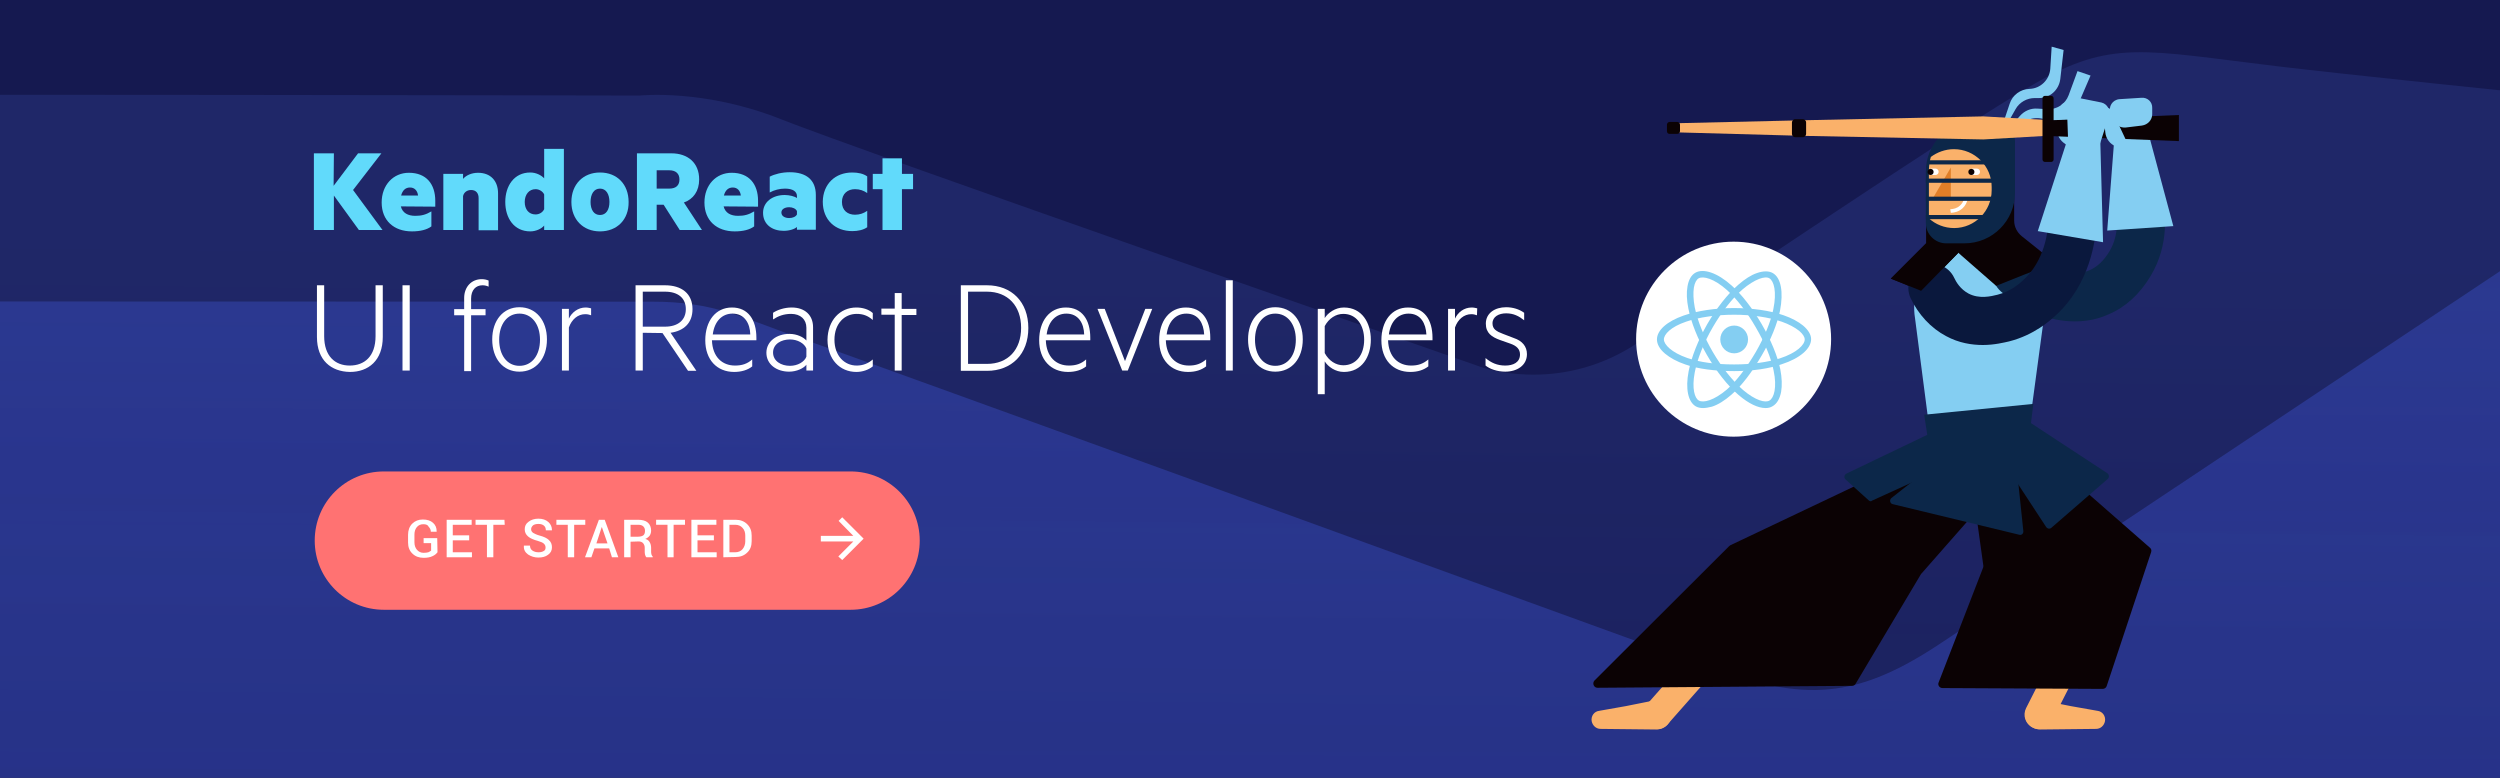 <?xml version="1.0" encoding="utf-8"?>
<!-- Generator: Adobe Illustrator 24.1.2, SVG Export Plug-In . SVG Version: 6.00 Build 0)  -->
<svg version="1.1" id="Layer_1" xmlns="http://www.w3.org/2000/svg" xmlns:xlink="http://www.w3.org/1999/xlink" x="0px" y="0px"
	 viewBox="0 0 900 280" style="enable-background:new 0 0 900 280;" xml:space="preserve">
<rect x="0" y="0" width="900" height="280" fill="#333333" stroke="none"/>
<style type="text/css">
	.st0{clip-path:url(#SVGID_2_);}
	.st1{fill:#151950;}
	.st2{fill:url(#Path_566_1_);}
	.st3{opacity:0.154;fill:url(#Path_565_1_);enable-background:new    ;}
	.st4{enable-background:new    ;}
	.st5{fill:#FFFFFF;}
	.st6{fill:#61DAFB;}
	.st7{fill:#FF7272;}
	.st8{fill:#84CEF2;}
	.st9{fill:#0C2749;}
	.st10{fill:#FAB16A;}
	.st11{fill:#0B0204;}
	.st12{fill:none;}
	.st13{fill:#E07E27;}
	.st14{fill:#0A183D;}
</style>
<g>
	<defs>
		<rect id="SVGID_1_" width="900" height="280"/>
	</defs>
	<clipPath id="SVGID_2_">
		<use xlink:href="#SVGID_1_"  style="overflow:visible;"/>
	</clipPath>
	<g class="st0">
		<path id="Path_553" class="st1" d="M-350.7-2.4h1401v284.6h-1401L-350.7-2.4L-350.7-2.4z"/>
		
			<linearGradient id="Path_566_1_" gradientUnits="userSpaceOnUse" x1="-463.702" y1="0.619" x2="-463.726" y2="2.192" gradientTransform="matrix(1923.19 0 0 391.59 892158.125 -399.48)">
			<stop  offset="0" style="stop-color:#3A55DA;stop-opacity:0.306"/>
			<stop  offset="1" style="stop-color:#282F89;stop-opacity:0.698"/>
		</linearGradient>
		<path id="Path_566" class="st2" d="M-93.1,108.5c0,0-14.8,3.7-48.4-12.2S-352.9-3.3-352.9-3.3v285.7h1402.7l0.6-285
			c0,0-321.6,214.4-353,235s-50.1,19.6-85.5,6.7c-35.4-12.9-301.1-109.4-323.3-117.2s-31.5-13.3-54-13.3S-93.1,108.5-93.1,108.5z"/>
		
			<linearGradient id="Path_565_1_" gradientUnits="userSpaceOnUse" x1="-463.685" y1="1.261" x2="-463.757" y2="2.495" gradientTransform="matrix(1920.274 0 0 359.557 890808.062 -369.298)">
			<stop  offset="0" style="stop-color:#5777EA"/>
			<stop  offset="1" style="stop-color:#282F89;stop-opacity:0.698"/>
		</linearGradient>
		<path id="Path_565" class="st3" d="M-350.7,244.2c0,0,175.8-156.4,205.4-184.4S-94.6,35-75.6,34.4s305.9,0,305.9,0
			s23.2-2.5,50.8,8.5s252,89.2,252,89.2s27.3,10,55.3-7.9c28-18,115.4-77.4,143.6-93.8s39.7-12.3,88.2-6.5s230.2,23.9,230.2,23.9
			l-0.2,233.4l-1400.9-0.4L-350.7,244.2z"/>
		<g id="_900_x_280_GitHub_B">
			<g class="st4">
				<path class="st5" d="M114.1,121.3v-18.6h2.6V121c0,7.2,3.9,10.6,9.2,10.6c5.3,0,9.3-3.3,9.3-10.6v-18.3h2.6v18.6
					c0,8.5-5.2,12.6-11.8,12.6C119.2,133.8,114.1,129.7,114.1,121.3z"/>
				<path class="st5" d="M147.5,133.4h-2.6v-30.7h2.6V133.4z"/>
				<path class="st5" d="M175.9,103.2c-0.6-0.3-1.4-0.5-2.2-0.5c-2.4,0-4.1,1.7-4.1,4.8v3.8h5.2v2.2h-5.2v20.1h-2.5v-20.1h-3.6v-2.2
					h3.6v-4c0-4.1,2.7-6.8,6.3-6.8c1,0,1.8,0.2,2.5,0.5C175.9,101,175.9,103.2,175.9,103.2z"/>
				<path class="st5" d="M187,133.8c-5.9,0-9.8-4.7-9.8-11.6s4-11.6,9.8-11.6c5.9,0,9.9,4.7,9.9,11.6S192.9,133.8,187,133.8z
					 M187,112.9c-4.4,0-7.3,3.8-7.3,9.4s2.9,9.4,7.3,9.4c4.5,0,7.4-3.8,7.4-9.4S191.4,112.9,187,112.9z"/>
				<path class="st5" d="M212.8,113.5c-0.6-0.2-1.2-0.4-2.1-0.4c-2.7,0-4.9,1.9-5.9,4.8v15.5h-2.5v-22.2h2.5v3.5c1-2.2,3.3-4,6-4
					c0.9,0,1.5,0.2,2,0.3V113.5z"/>
				<path class="st5" d="M231.4,119.8v13.6h-2.6v-30.7h10.6c6,0,9.9,3,9.9,8.6c0,5-3.1,7.8-7.9,8.5l9.3,13.7h-3l-9.2-13.6
					L231.4,119.8L231.4,119.8z M231.4,117.6h8c4.7,0,7.5-2.4,7.5-6.3c0-4-2.8-6.3-7.5-6.3h-8V117.6z"/>
				<path class="st5" d="M264.6,131.6c2.5,0,4.4-0.6,6.2-2.2v2.5c-1.6,1.3-3.9,2-6.5,2c-6.2,0-10.4-4.4-10.4-11.4
					c0-6.9,3.7-11.8,9.6-11.8c5.8,0,8.8,4.4,8.8,10.9v0.9h-16C256.5,128.5,260,131.6,264.6,131.6z M256.6,120.4h13.5
					c-0.1-3.9-2-7.5-6.4-7.5C260,112.9,257.2,115.6,256.6,120.4z"/>
				<path class="st5" d="M290.3,118c0-3-2.1-5-5.5-5c-2.6,0-4.7,0.8-6.5,2v-2.4c1.5-1,4-1.9,6.7-1.9c4.7,0,7.7,2.7,7.7,7.1v15.6
					h-2.4v-2.1c-0.9,1.2-3.4,2.5-6.2,2.5c-4.5,0-8.2-2.6-8.2-6.8c0-4.1,3.7-6.8,8.3-6.8c2.7,0,5.1,1.2,6.1,2.4V118L290.3,118z
					 M290.3,125.5c-0.7-1.9-3.2-3.3-5.9-3.3c-3.1,0-6.1,1.6-6.1,4.7c0,3.1,2.9,4.8,6.1,4.8c2.7,0,5.2-1.4,5.9-3.3V125.5z"/>
				<path class="st5" d="M308.3,110.7c2.1,0,4.4,0.6,5.9,2v2.5c-1.8-1.6-3.6-2.2-5.8-2.2c-4.4,0-8,3.5-8,9.3s3.6,9.3,8,9.3
					c2.2,0,4.1-0.7,5.8-2.2v2.5c-1.6,1.3-3.8,2-5.9,2c-6,0-10.4-4.6-10.4-11.6C298,115.3,302.4,110.7,308.3,110.7z"/>
				<path class="st5" d="M324.6,133.4h-2.5v-20.1h-4.8v-2.2h4.8v-5.6h2.5v5.7h5.3v2.2h-5.3V133.4z"/>
				<path class="st5" d="M345.9,102.7h9.4c8.9,0,14.9,6,14.9,15.4s-6,15.4-14.9,15.4h-9.4V102.7z M355.3,131c7.6,0,12.3-5.1,12.3-13
					s-4.8-13-12.3-13h-6.8v26H355.3z"/>
				<path class="st5" d="M384.8,131.6c2.5,0,4.4-0.6,6.2-2.2v2.5c-1.6,1.3-3.9,2-6.5,2c-6.2,0-10.4-4.4-10.4-11.4
					c0-6.9,3.7-11.8,9.6-11.8c5.8,0,8.8,4.4,8.8,10.9v0.9h-16C376.7,128.5,380.2,131.6,384.8,131.6z M376.8,120.4h13.5
					c-0.1-3.9-2-7.5-6.4-7.5C380.2,112.9,377.4,115.6,376.8,120.4z"/>
				<path class="st5" d="M404,133.4l-8.9-22.2h2.6L405,130l7.3-18.8h2.5l-8.8,22.2H404z"/>
				<path class="st5" d="M428,131.6c2.5,0,4.3-0.6,6.2-2.2v2.5c-1.7,1.3-3.8,2-6.5,2c-6.2,0-10.4-4.4-10.4-11.4
					c0-6.9,3.7-11.8,9.6-11.8c5.8,0,8.8,4.4,8.8,10.9v0.9h-16C419.9,128.5,423.4,131.6,428,131.6z M420,120.4h13.5
					c-0.2-3.9-2-7.5-6.4-7.5C423.4,112.9,420.6,115.6,420,120.4z"/>
				<path class="st5" d="M443.8,133.4h-2.5v-32.5h2.5V133.4z"/>
				<path class="st5" d="M459.1,133.8c-5.9,0-9.8-4.7-9.8-11.6s4-11.6,9.8-11.6c5.9,0,9.9,4.7,9.9,11.6S465,133.8,459.1,133.8z
					 M459.1,112.9c-4.4,0-7.3,3.8-7.3,9.4s2.9,9.4,7.3,9.4c4.5,0,7.4-3.8,7.4-9.4S463.5,112.9,459.1,112.9z"/>
				<path class="st5" d="M476.9,141.9h-2.5v-30.7h2.5v3.3c1.2-1.9,3.8-3.8,6.9-3.8c6.5,0,9.7,5.5,9.7,11.6s-3.2,11.6-9.7,11.6
					c-3.1,0-5.7-1.9-6.9-3.8V141.9z M476.9,127.1c1.5,2.8,4,4.4,6.7,4.4c4.7,0,7.5-3.9,7.5-9.2s-2.8-9.3-7.5-9.3
					c-2.7,0-5.2,1.6-6.7,4.4V127.1z"/>
				<path class="st5" d="M508,131.6c2.5,0,4.3-0.6,6.2-2.2v2.5c-1.7,1.3-3.8,2-6.5,2c-6.2,0-10.4-4.4-10.4-11.4
					c0-6.9,3.7-11.8,9.6-11.8c5.8,0,8.8,4.4,8.8,10.9v0.9h-16C499.9,128.5,503.4,131.6,508,131.6z M500,120.4h13.5
					c-0.2-3.9-2-7.5-6.4-7.5C503.4,112.9,500.6,115.6,500,120.4z"/>
				<path class="st5" d="M531.7,113.5c-0.6-0.2-1.2-0.4-2-0.4c-2.7,0-4.9,1.9-5.9,4.8v15.5h-2.5v-22.2h2.5v3.5c1-2.2,3.2-4,6-4
					c0.8,0,1.5,0.2,2,0.3L531.7,113.5L531.7,113.5z"/>
				<path class="st5" d="M534.8,128.9c2,1.7,4.2,2.7,7.1,2.7c2.8,0,5.3-1.1,5.3-4c0-1.9-1.2-3.1-3.5-3.9l-3.7-1.3
					c-3-1.1-5.1-2.5-5.1-5.9c0-3.8,3.3-5.9,7.3-5.9c2.4,0,4.7,0.7,6.5,2v2.7c-1.9-1.5-3.8-2.5-6.5-2.5c-2.6,0-4.9,1.2-4.9,3.6
					c0,2.1,1.4,2.9,3.8,3.8l3.9,1.5c3,1,4.7,3,4.7,5.8c0,4-3.5,6.3-7.8,6.3c-3,0-5.6-1-7.1-2.2V128.9L534.8,128.9z"/>
			</g>
			<g class="st4">
				<path class="st6" d="M120.1,66.9l8.8-11.7h8.4l-10.2,13.2l10.6,14.4h-8.5l-9-12.4v12.4H113V55.2h7.2L120.1,66.9L120.1,66.9z"/>
				<path class="st6" d="M144.3,74.3c0.6,2.4,2.6,3.4,5.2,3.4c2.2,0,3.8-0.4,5.8-1.6v5.4c-1.6,1.2-4,1.8-7,1.8
					c-6.5,0-10.9-3.9-10.9-10.4c0-6.3,4.2-10.7,9.8-10.7c6.3,0,9.5,4.1,9.5,10.1v2.1L144.3,74.3L144.3,74.3z M144.4,70.4h6.1
					c-0.2-1.7-1.2-2.9-2.9-2.9C146,67.5,144.9,68.5,144.4,70.4z"/>
				<path class="st6" d="M159.6,62.6h7.1v1.8c1.1-1.3,3.1-2.2,5.4-2.2c4.5,0,7.2,2.9,7.2,7.4v13.3h-7V71.3c0-1.7-0.9-2.9-2.7-2.9
					c-1.4,0-2.6,0.8-2.9,2.2v12.2h-7.1V62.6z"/>
				<path class="st6" d="M195.9,81.2c-0.9,1.1-2.9,2.1-5,2.1c-5.8,0-9-4.7-9-10.6c0-5.8,3.2-10.6,9-10.6c2.1,0,4,1,5,2.1V53.6h7.1
					v29.2h-7.1V81.2z M195.9,70c-0.5-1.1-1.8-1.9-3.1-1.9c-2.4,0-3.9,2-3.9,4.6s1.4,4.5,3.9,4.5c1.4,0,2.6-0.8,3.1-1.9V70z"/>
				<path class="st6" d="M216,83.3c-6.1,0-10.3-4.3-10.3-10.6c0-6.3,4.2-10.6,10.3-10.6c6.2,0,10.3,4.3,10.3,10.6
					C226.4,79,222.2,83.3,216,83.3z M216,67.9c-2.2,0-3.4,2-3.4,4.8s1.2,4.7,3.4,4.7s3.4-1.9,3.4-4.7
					C219.4,69.9,218.2,67.9,216,67.9z"/>
				<path class="st6" d="M236.4,73.7v9.1h-7.1V55.2h12.4c5.9,0,10,3.4,10,9.4c0,4.2-2.1,7.1-5.5,8.3l6.5,9.9h-8l-5.8-9.1
					C238.9,73.7,236.4,73.7,236.4,73.7z M236.4,67.9h4.5c2.6,0,3.7-1.3,3.7-3.3s-1.2-3.3-3.7-3.3h-4.5V67.9z"/>
				<path class="st6" d="M260.5,74.3c0.6,2.4,2.6,3.4,5.2,3.4c2.2,0,3.8-0.4,5.8-1.6v5.4c-1.6,1.2-4,1.8-7,1.8
					c-6.5,0-10.9-3.9-10.9-10.4c0-6.3,4.2-10.7,9.8-10.7c6.3,0,9.5,4.1,9.5,10.1v2.1L260.5,74.3L260.5,74.3z M260.6,70.4h6.1
					c-0.2-1.7-1.2-2.9-2.9-2.9C262.2,67.5,261.1,68.5,260.6,70.4z"/>
				<path class="st6" d="M286.9,70.6c0-1.6-1.4-2.7-4.3-2.7c-1.9,0-3.9,0.5-5.5,1.4v-5.7c1.7-0.9,4.4-1.6,7.2-1.6
					c6,0,9.4,2.8,9.4,8.2v12.5h-6.8v-1c-0.7,0.7-2.6,1.4-4.8,1.4c-4,0-7.4-2.2-7.4-6.5c0-3.9,3.4-6.4,7.8-6.4c1.7,0,3.6,0.5,4.4,1.1
					L286.9,70.6L286.9,70.6z M286.9,76c-0.4-0.9-1.6-1.4-2.8-1.4c-1.4,0-2.8,0.6-2.8,1.9c0,1.4,1.4,2,2.8,2c1.3,0,2.4-0.5,2.8-1.3
					V76z"/>
				<path class="st6" d="M306.8,62.1c2.1,0,4,0.4,5.4,1.4v6c-1.3-0.9-2.7-1.4-4.4-1.4c-2.6,0-4.7,1.6-4.7,4.6c0,3.1,2.1,4.6,4.7,4.6
					c1.7,0,3.1-0.5,4.4-1.4v5.9c-1.4,1-3.4,1.4-5.4,1.4c-6.1,0-10.6-4-10.6-10.6C296.3,66.2,300.7,62.1,306.8,62.1z"/>
				<path class="st6" d="M324.7,82.8h-7V68.1h-3.5v-5.5h3.5V57h7v5.6h4v5.5h-4V82.8z"/>
			</g>
			<g id="Group_1238" transform="translate(41 29.219)">
				<g id="Group_1237" transform="translate(24 135)">
					<path id="Rectangle_1145" class="st7" d="M73.2,5.5h168c13.7,0,24.9,11.1,24.9,24.9l0,0c0,13.7-11.1,24.9-24.9,24.9h-168
						c-13.8,0-24.9-11.2-24.9-24.9l0,0C48.3,16.6,59.4,5.5,73.2,5.5z"/>
					<g class="st4">
						<path class="st5" d="M92.5,34.6c-0.4,0.5-0.9,1-1.8,1.4c-0.8,0.4-1.9,0.6-3.2,0.6c-1.6,0-3-0.5-4-1.5c-1.1-1-1.6-2.4-1.6-4
							v-2.8c0-1.6,0.5-3,1.5-4s2.3-1.5,3.8-1.5c1.6,0,2.8,0.4,3.7,1.2c0.9,0.8,1.3,1.8,1.3,3.1v0.1h-2.1c0-0.7-0.3-1.3-0.8-1.8
							c-0.3-0.7-1-0.9-1.9-0.9s-1.7,0.3-2.3,1s-0.9,1.6-0.9,2.7V31c0,1.1,0.3,2,0.9,2.7s1.4,1.1,2.4,1.1c0.7,0,1.3-0.1,1.7-0.2
							c0.4-0.2,0.8-0.4,1-0.6v-2.7h-2.7v-1.8h4.9L92.5,34.6L92.5,34.6z"/>
						<path class="st5" d="M103.9,30.3H98v4.3h6.9v1.8h-9.1V22.9h9v1.8H98v3.8h5.9C103.9,28.5,103.9,30.3,103.9,30.3z"/>
						<path class="st5" d="M116.7,24.7h-4.1v11.7h-2.3V24.7h-4.1v-1.8h10.4L116.7,24.7L116.7,24.7z"/>
						<path class="st5" d="M131.4,32.9c0-0.6-0.2-1-0.6-1.4c-0.4-0.4-1.2-0.7-2.2-1c-1.5-0.4-2.7-0.9-3.5-1.6s-1.2-1.5-1.2-2.6
							s0.4-2,1.4-2.7c0.9-0.7,2.1-1.1,3.5-1.1c1.5,0,2.7,0.4,3.6,1.2c0.9,0.8,1.3,1.8,1.3,2.9v0.1h-2.2c0-0.7-0.2-1.3-0.7-1.7
							c-0.5-0.4-1.1-0.6-2-0.6c-0.8,0-1.5,0.2-1.9,0.5c-0.4,0.4-0.7,0.8-0.7,1.4c0,0.5,0.2,0.9,0.7,1.3c0.5,0.3,1.3,0.7,2.4,1
							c1.5,0.4,2.6,0.9,3.3,1.6c0.8,0.7,1.1,1.6,1.1,2.6c0,1.1-0.4,2-1.4,2.7c-0.9,0.7-2.1,1-3.5,1c-1.4,0-2.6-0.4-3.7-1.1
							c-1.1-0.8-1.6-1.8-1.5-3.1v-0.1h2.2c0,0.8,0.3,1.4,0.9,1.8c0.6,0.4,1.3,0.6,2.2,0.6c0.8,0,1.5-0.2,1.9-0.5
							C131.2,33.9,131.4,33.5,131.4,32.9z"/>
						<path class="st5" d="M145.8,24.7h-4.1v11.7h-2.3V24.7h-4.1v-1.8h10.4v1.8H145.8z"/>
						<path class="st5" d="M154.3,33.2H149l-1.1,3.2h-2.3l5-13.5h2.1l4.9,13.5h-2.3L154.3,33.2z M149.7,31.4h4l-2-5.8h-0.1
							L149.7,31.4z"/>
						<path class="st5" d="M162,30.8v5.6h-2.3V22.9h5c1.5,0,2.7,0.3,3.5,1s1.2,1.7,1.2,2.9c0,0.7-0.2,1.3-0.5,1.8
							c-0.4,0.5-0.9,0.9-1.6,1.2c0.8,0.2,1.3,0.6,1.6,1.2c0.3,0.5,0.5,1.2,0.5,2v1.1c0,0.4,0,0.8,0.1,1.2s0.3,0.7,0.5,0.9v0.2h-2.3
							c-0.2-0.2-0.4-0.5-0.5-1c-0.1-0.4-0.1-0.9-0.1-1.3V33c0-0.7-0.2-1.2-0.6-1.7c-0.4-0.4-0.9-0.6-1.6-0.6L162,30.8L162,30.8z
							 M162,29h2.6c0.9,0,1.6-0.2,2-0.5s0.6-0.9,0.6-1.6s-0.2-1.2-0.6-1.6c-0.4-0.4-1-0.6-1.9-0.6H162V29z"/>
						<path class="st5" d="M181.6,24.7h-4.1v11.7h-2.2V24.7h-4.1v-1.8h10.4L181.6,24.7L181.6,24.7z"/>
						<path class="st5" d="M192,30.3h-5.9v4.3h6.9v1.8h-9.1V22.9h9v1.8h-6.8v3.8h5.9L192,30.3L192,30.3z"/>
						<path class="st5" d="M195.4,36.4V22.9h4.4c1.7,0,3.1,0.5,4.2,1.6c1.1,1.1,1.6,2.4,1.6,4.1v2c0,1.7-0.5,3.1-1.6,4.1
							c-1.1,1.1-2.5,1.6-4.2,1.6L195.4,36.4L195.4,36.4z M197.6,24.7v9.9h2.1c1.1,0,2-0.4,2.6-1.1s1-1.7,1-2.8v-2.1
							c0-1.1-0.3-2.1-1-2.8c-0.6-0.7-1.5-1.1-2.6-1.1H197.6z"/>
					</g>
				</g>
				<g class="st4">
					<path class="st5" d="M254.5,165.6v-1.9h11.7l-5.3-5.4l1.3-1.3l7.7,7.7l-7.7,7.7l-1.4-1.3l5.4-5.4h-11.7L254.5,165.6
						L254.5,165.6z"/>
				</g>
			</g>
			<g>
				<g>
					<circle class="st5" cx="624.1" cy="122.1" r="35.1"/>
				</g>
				<path class="st8" d="M729.5,161.3l-33.5,4l-6.6-50.8c-2.3-14.3,8.8-27.1,23.2-27.1l0,0c14.4,0,25.4,12.9,23.2,27.1L729.5,161.3z
					"/>
				<path class="st9" d="M746.9,115.7c-9.2,0-18.8-3.8-26.6-10.8c-3.6-3.2-3.9-8.7-0.7-12.3s8.7-3.9,12.3-0.7
					c6.5,5.8,14.4,7.9,20.3,5.4c2.8-1.2,5.2-3.5,7.2-6.8c3.7-6.2,2.7-12.8,2.1-15.4c-1.1-4.7,1.8-9.3,6.5-10.4s9.3,1.8,10.4,6.5
					c1.1,4.6,2.8,16.6-4.2,28.2c-3.9,6.5-9,11.2-15.2,13.8C755.3,114.9,751.2,115.7,746.9,115.7z"/>
				<polygon class="st8" points="761.3,48 758.6,83 782.4,81.4 772.9,46 				"/>
				<path class="st8" d="M747.9,55.1l-5-3.7c-1.8-1.4-2.7-3.7-2.3-5.9l1.4-7.3c0.2-1,1.3-1.4,2.1-0.8l0.7,0.6
					c0.2,0.2,0.4,0.5,0.5,0.8L747.9,55.1z"/>
				<path class="st10" d="M734.1,262.5c-0.8,0-1.6-0.2-2.4-0.6c-2.6-1.3-3.6-4.4-2.3-7l22-43.3c1.3-2.6,4.4-3.6,7-2.3s3.6,4.4,2.3,7
					l-22,43.3C737.8,261.5,736,262.5,734.1,262.5z"/>
				<path class="st10" d="M729.1,257c-0.2,3.1,2.3,5.6,5.4,5.6h2l18.1-0.2c1.6,0,2.9-1.2,3.2-2.8c0.3-1.8-0.9-3.5-2.7-3.7l-9.6-1.7
					l-10-2C732.3,251.5,729.3,253.8,729.1,257L729.1,257z"/>
				<path class="st10" d="M596.5,262.5c-1.2,0-2.5-0.4-3.4-1.3c-2.2-1.9-2.4-5.2-0.5-7.3l41.3-46.8c1.9-2.2,5.2-2.4,7.3-0.5
					c2.2,1.9,2.4,5.2,0.5,7.3l-41.3,46.8C599.4,261.9,598,262.5,596.5,262.5z"/>
				<path class="st10" d="M601.7,257c0.2,3.1-2.3,5.6-5.4,5.6h-2l-18.1-0.2c-1.6,0-2.9-1.2-3.2-2.8c-0.3-1.8,0.9-3.5,2.7-3.7
					l9.6-1.7l10-2C598.6,251.5,601.6,253.8,601.7,257L601.7,257z"/>
				<path class="st11" d="M721.5,172.6l-29.7,33.8c-0.1,0.1-0.1,0.1-0.2,0.2L668,246.2c-0.3,0.5-0.8,0.7-1.3,0.7l-91.6,0.7
					c-1.3,0-2-1.6-1.1-2.6l48.5-48.4c0.1-0.1,0.3-0.2,0.4-0.3l73.9-35.1c0.4-0.2,0.8-0.2,1.2,0l22.7,8.9
					C721.9,170.6,722.2,171.8,721.5,172.6z"/>
				<path class="st11" d="M725.1,154.4l48.9,42.8c0.5,0.4,0.6,1,0.4,1.6l-16,48.2c-0.2,0.6-0.8,1-1.4,1l-57.7-0.3
					c-1.1,0-1.8-1.1-1.4-2l16-41.3c0.1-0.2,0.1-0.5,0.1-0.8l-6.1-43.9c-0.1-0.7,0.4-1.5,1.1-1.7l14.8-4
					C724.2,153.9,724.7,154,725.1,154.4z"/>
				<polygon class="st11" points="693.4,87.6 680.7,100.3 691.6,104.7 705.1,90.9 705.1,73.4 693.4,73.4 				"/>
				<path class="st9" d="M692.7,149.3l39.3-3.9l-1.7,13.9c-1.1,8.9-8.6,15.7-17.5,15.9l0,0c-9.2,0.3-17.1-6.4-18.5-15.5L692.7,149.3
					z"/>
				<g>
					<path class="st9" d="M758.8,172.4L738.5,190c-0.6,0.5-1.4,0.4-1.9-0.3l-19.2-29.3c-0.4-0.6-0.2-1.4,0.4-1.8l11.1-6.9
						c0.4-0.3,0.9-0.3,1.3,0l28.5,18.7C759.3,170.9,759.4,171.9,758.8,172.4z"/>
					<path class="st9" d="M672.7,180.1l-8.3-7.5c-0.7-0.6-0.5-1.7,0.3-2.1l31.9-15.3c0.5-0.2,1-0.1,1.4,0.2l8.4,8.2
						c0.6,0.6,0.4,1.7-0.4,2l-32,14.6C673.6,180.6,673.1,180.5,672.7,180.1z"/>
					<path class="st9" d="M680.9,179.3l22.2-17.5c0.1-0.1,0.3-0.2,0.4-0.2l19.7-6c0.8-0.2,1.5,0.3,1.6,1.1l3.6,34.5
						c0.1,0.9-0.7,1.6-1.5,1.3l-45.5-11C680.4,181.3,680.1,180,680.9,179.3z"/>
				</g>
				<g>
					<path class="st8" d="M718.8,51.3l4.7-14c1-3.1,3.9-5.2,7.1-5.3l0,0c4-0.1,7.2-3.3,7.5-7.2l0.5-8l4.3,1.2l-1.2,10.5
						c-0.5,3.9-3.8,6.9-7.8,6.8h-1.4c-2.8,0-5.5,1.5-6.9,4L718.8,51.3z"/>
					<path class="st8" d="M718.9,51.1l8.3-9.4c1.6-1.8,3.9-2.8,6.3-2.6l3.5,0.2c3.4,0.2,6.5-1.8,7.7-5l3.2-8.7l4.7,1.6l-5,11.6
						c-1.4,3.3-4.9,5.1-8.4,4.6l-4.7-0.8c-2.1-0.3-4.2,0.2-5.9,1.4L718.9,51.1z"/>
					<path class="st11" d="M701.1,87.6l17.5,15.3l21.1-8.4L727.8,85c-1.7-1.4-2.7-3.4-2.7-5.6V68.6h-24V87.6L701.1,87.6z"/>
					<path class="st9" d="M693.3,61.7v18.6c0,4,3.3,7.3,7.3,7.3h6.6c10.1,0,18.2-8.2,18.2-18.2V50.8c0-4-3.3-7.3-7.3-7.3h-6.6
						C701.4,43.5,693.3,51.7,693.3,61.7z"/>
					<path class="st10" d="M717,68.5v-1.2c0-7.5-6.1-13.6-13.6-13.6l0,0c-3.1,0-6,1.1-8.3,2.8c-0.5,1.6-0.7,3.4-0.7,5.2v16.9
						c2.4,2.2,5.6,3.5,9.1,3.5l0,0C710.9,82.1,717,76,717,68.5z"/>
					<path class="st12" d="M718,64.1c0-9.2-6.9-16.9-15.8-18c-5.4,3.2-8.9,9-8.9,15.7v18.6c0,0.3,0,0.5,0,0.8c2,0.8,4.2,1.2,6.5,1.2
						C709.9,82.3,718,74.1,718,64.1z"/>
					<polygon class="st13" points="695.7,71.6 702.3,71.6 702.3,60.3 					"/>
					<rect x="694.1" y="57.7" class="st9" width="30.6" height="1.5"/>
					<rect x="693.3" y="64.3" class="st9" width="31.5" height="1.5"/>
					<rect x="693.3" y="77.4" class="st9" width="25.3" height="1.5"/>
					<path class="st5" d="M711.7,63h-1.5c-0.6,0-1.1-0.5-1.1-1.1v-0.1c0-0.6,0.5-1.1,1.1-1.1h1.5c0.6,0,1.1,0.5,1.1,1.1v0.1
						C712.8,62.5,712.3,63,711.7,63z"/>
					<path class="st5" d="M696.8,63h-1.5c-0.6,0-1.1-0.5-1.1-1.1v-0.1c0-0.6,0.5-1.1,1.1-1.1h1.5c0.6,0,1.1,0.5,1.1,1.1v0.1
						C697.9,62.5,697.4,63,696.8,63z"/>
					<circle class="st11" cx="709.7" cy="61.9" r="1.1"/>
					<circle class="st11" cx="695" cy="61.9" r="1.1"/>
					<path class="st5" d="M702.3,76.6l-0.2-1.3c0.1,0,0.2,0,0.3,0c0.8-0.1,2-0.2,3.2-1.3c0.8-0.7,1.4-1.8,1.5-2.8l1.3,0.2
						c-0.2,1.4-0.9,2.7-1.9,3.6c-1.5,1.3-2.9,1.5-3.9,1.6L702.3,76.6z"/>
					<rect x="693.3" y="70.8" class="st9" width="31.5" height="1.5"/>
				</g>
				<g>
					<path class="st10" d="M738.5,43.3L714,41.9l-65.1,1.4l-47.1,1.1c-0.9,0-1.6,0.7-1.6,1.6l0,0c0,0.9,0.7,1.6,1.6,1.6l47.1,1.3
						l65.1,1.3l24.5-1.4V43.3z"/>
					<path class="st11" d="M645.1,48.2v-4.1c0-0.6,0.5-1.2,1.2-1.2h2.7c0.6,0,1.2,0.5,1.2,1.2v4.1c0,0.6-0.5,1.2-1.2,1.2h-2.7
						C645.6,49.4,645.1,48.9,645.1,48.2z"/>
					<path class="st11" d="M600.1,47.2v-2.3c0-0.5,0.4-1,1-1h2.7c0.5,0,1,0.4,1,1v2.3c0,0.5-0.4,1-1,1H601
						C600.5,48.2,600.1,47.8,600.1,47.2z"/>
					<polygon class="st11" points="784.4,50.8 784.4,41.4 738.4,43.3 738.4,49 					"/>
					<path class="st11" d="M735.3,57.4v-22c0-0.5,0.4-0.9,0.9-0.9h2.2c0.5,0,0.9,0.4,0.9,0.9v22c0,0.5-0.4,0.9-0.9,0.9h-2.2
						C735.7,58.3,735.3,57.9,735.3,57.4z"/>
				</g>
				<path class="st8" d="M770.9,35.2l-7.9,0.5c-2.5,0.2-4.1,2.7-3.2,5l1,2.5c0.7,1.8,2.5,2.9,4.5,2.7l5.8-0.7c2.1-0.3,3.7-2,3.7-4.1
					v-2.2C774.9,36.7,773.1,35,770.9,35.2z"/>
				<path class="st8" d="M767.5,55l-5.8-2.3c-2.1-0.8-3.6-2.8-3.8-5.1l-0.7-7.4c-0.1-1,0.9-1.7,1.8-1.3l0.8,0.4
					c0.3,0.1,0.5,0.4,0.6,0.6L767.5,55z"/>
				<path class="st14" d="M713.8,124.2c-3.9,0-8.6-0.7-13.2-3.2c-5.5-2.9-10-7.8-12.8-13.7c-2-4.4-0.1-9.5,4.2-11.5
					c4.4-2,9.5-0.1,11.5,4.2c0.7,1.5,2.2,4.1,5.2,5.7c3.9,2,8,1,10.4,0.4c4.8-1.2,7.9-4,9.2-5.2c7.8-7,9-17.6,9.2-21.8
					c0.2-4.8,4.3-8.5,9-8.3c4.8,0.2,8.5,4.3,8.3,9c-0.3,6.4-2.3,22.5-14.9,33.9c-1.9,1.7-7.6,6.9-16.6,9.2
					C721.5,123.3,718,124.2,713.8,124.2z"/>
				<g>
					<path class="st8" d="M756.5,36.9l-8-1.6c-2.3-0.5-4.5,1.4-4.4,3.8l0.5,13.6l10.8,0.9l3.8-11.8
						C759.9,39.6,758.6,37.4,756.5,36.9z"/>
					<polygon class="st8" points="744.4,49.8 733.6,83.2 757.1,87.2 756.1,50.6 					"/>
				</g>
				<polygon class="st11" points="693.4,87.6 680.7,100.3 691.6,104.7 705.1,90.9 				"/>
				<g>
					<g>
						<circle class="st8" cx="624.3" cy="122.2" r="5"/>
					</g>
					<g>
						<path class="st8" d="M624.3,133.6c-7,0-13.1-0.8-17.6-2.4c-3-1-5.5-2.4-7.3-3.9c-1.9-1.6-2.9-3.4-2.9-5.1
							c0-3.3,3.6-6.5,9.6-8.6c4.9-1.7,11.4-2.7,18.1-2.7c6.6,0,13,0.9,17.9,2.6c2.9,1,5.3,2.3,7,3.7c1.9,1.6,2.9,3.3,2.9,4.9
							c0,3.4-4,6.9-10.5,9C637,132.7,630.9,133.6,624.3,133.6z M624.3,113.3c-6.4,0-12.7,0.9-17.3,2.5c-5.6,1.9-8,4.6-8,6.4
							s2.7,4.7,8.5,6.7c4.3,1.5,10.1,2.3,16.8,2.3c6.3,0,12.1-0.8,16.5-2.2c6.1-2,8.9-4.9,8.9-6.8c0-0.9-0.7-2-2-3.1
							c-1.5-1.2-3.7-2.4-6.3-3.3C636.8,114.2,630.7,113.3,624.3,113.3z"/>
					</g>
					<g>
						<path class="st8" d="M613.1,146.9c-1,0-1.9-0.2-2.6-0.6c-2.8-1.6-3.8-6.4-2.6-12.6c1-5.1,3.4-11.2,6.7-17l0,0
							c3.3-5.7,7.3-10.8,11.2-14.2c2.3-2,4.6-3.5,6.7-4.2c2.3-0.8,4.3-0.8,5.7,0c3,1.7,3.9,6.9,2.6,13.6c-1,4.7-3.3,10.5-6.6,16.1
							c-3.5,6-7.2,10.9-10.9,14.1c-2.4,2.1-4.8,3.6-7,4.3C615.1,146.7,614,146.9,613.1,146.9z M616.6,117.8
							c-3.2,5.5-5.6,11.5-6.5,16.3c-1.1,5.8,0,9.3,1.5,10.1c1.6,0.9,5.4,0,10.1-4c3.4-3,7-7.7,10.4-13.5c3.1-5.4,5.4-10.9,6.3-15.4
							c1.3-6.3,0.2-10.1-1.4-11.1c-0.8-0.5-2.1-0.4-3.7,0.2c-1.8,0.7-3.9,2-6,3.8C623.6,107.4,619.8,112.3,616.6,117.8L616.6,117.8z
							"/>
					</g>
					<g>
						<path class="st8" d="M635.6,146.9c-2.7,0-6.1-1.6-9.7-4.7c-4-3.4-8-8.5-11.4-14.4l0,0c-3.3-5.7-5.7-11.7-6.7-16.8
							c-0.6-3-0.7-5.7-0.3-7.9c0.4-2.4,1.4-4.1,2.8-4.9c2.9-1.7,8,0,13.1,4.6c3.6,3.2,7.4,8.1,10.7,13.7c3.5,6,5.8,11.7,6.8,16.4
							c0.6,3.1,0.7,5.9,0.3,8.2c-0.5,2.5-1.5,4.2-3,5.1C637.4,146.7,636.6,146.9,635.6,146.9z M616.6,126.7
							c3.2,5.5,7.2,10.5,10.9,13.7c4.5,3.8,8,4.7,9.5,3.8c1.6-0.9,2.8-4.7,1.5-10.8c-0.9-4.5-3.1-9.9-6.5-15.7
							c-3.1-5.4-6.8-10.1-10.2-13.2c-4.8-4.3-8.7-5.2-10.3-4.3c-0.8,0.5-1.4,1.6-1.7,3.3c-0.3,1.9-0.2,4.4,0.3,7.1
							C611.1,115.5,613.4,121.2,616.6,126.7L616.6,126.7z"/>
					</g>
				</g>
			</g>
		</g>
	</g>
</g>
</svg>
